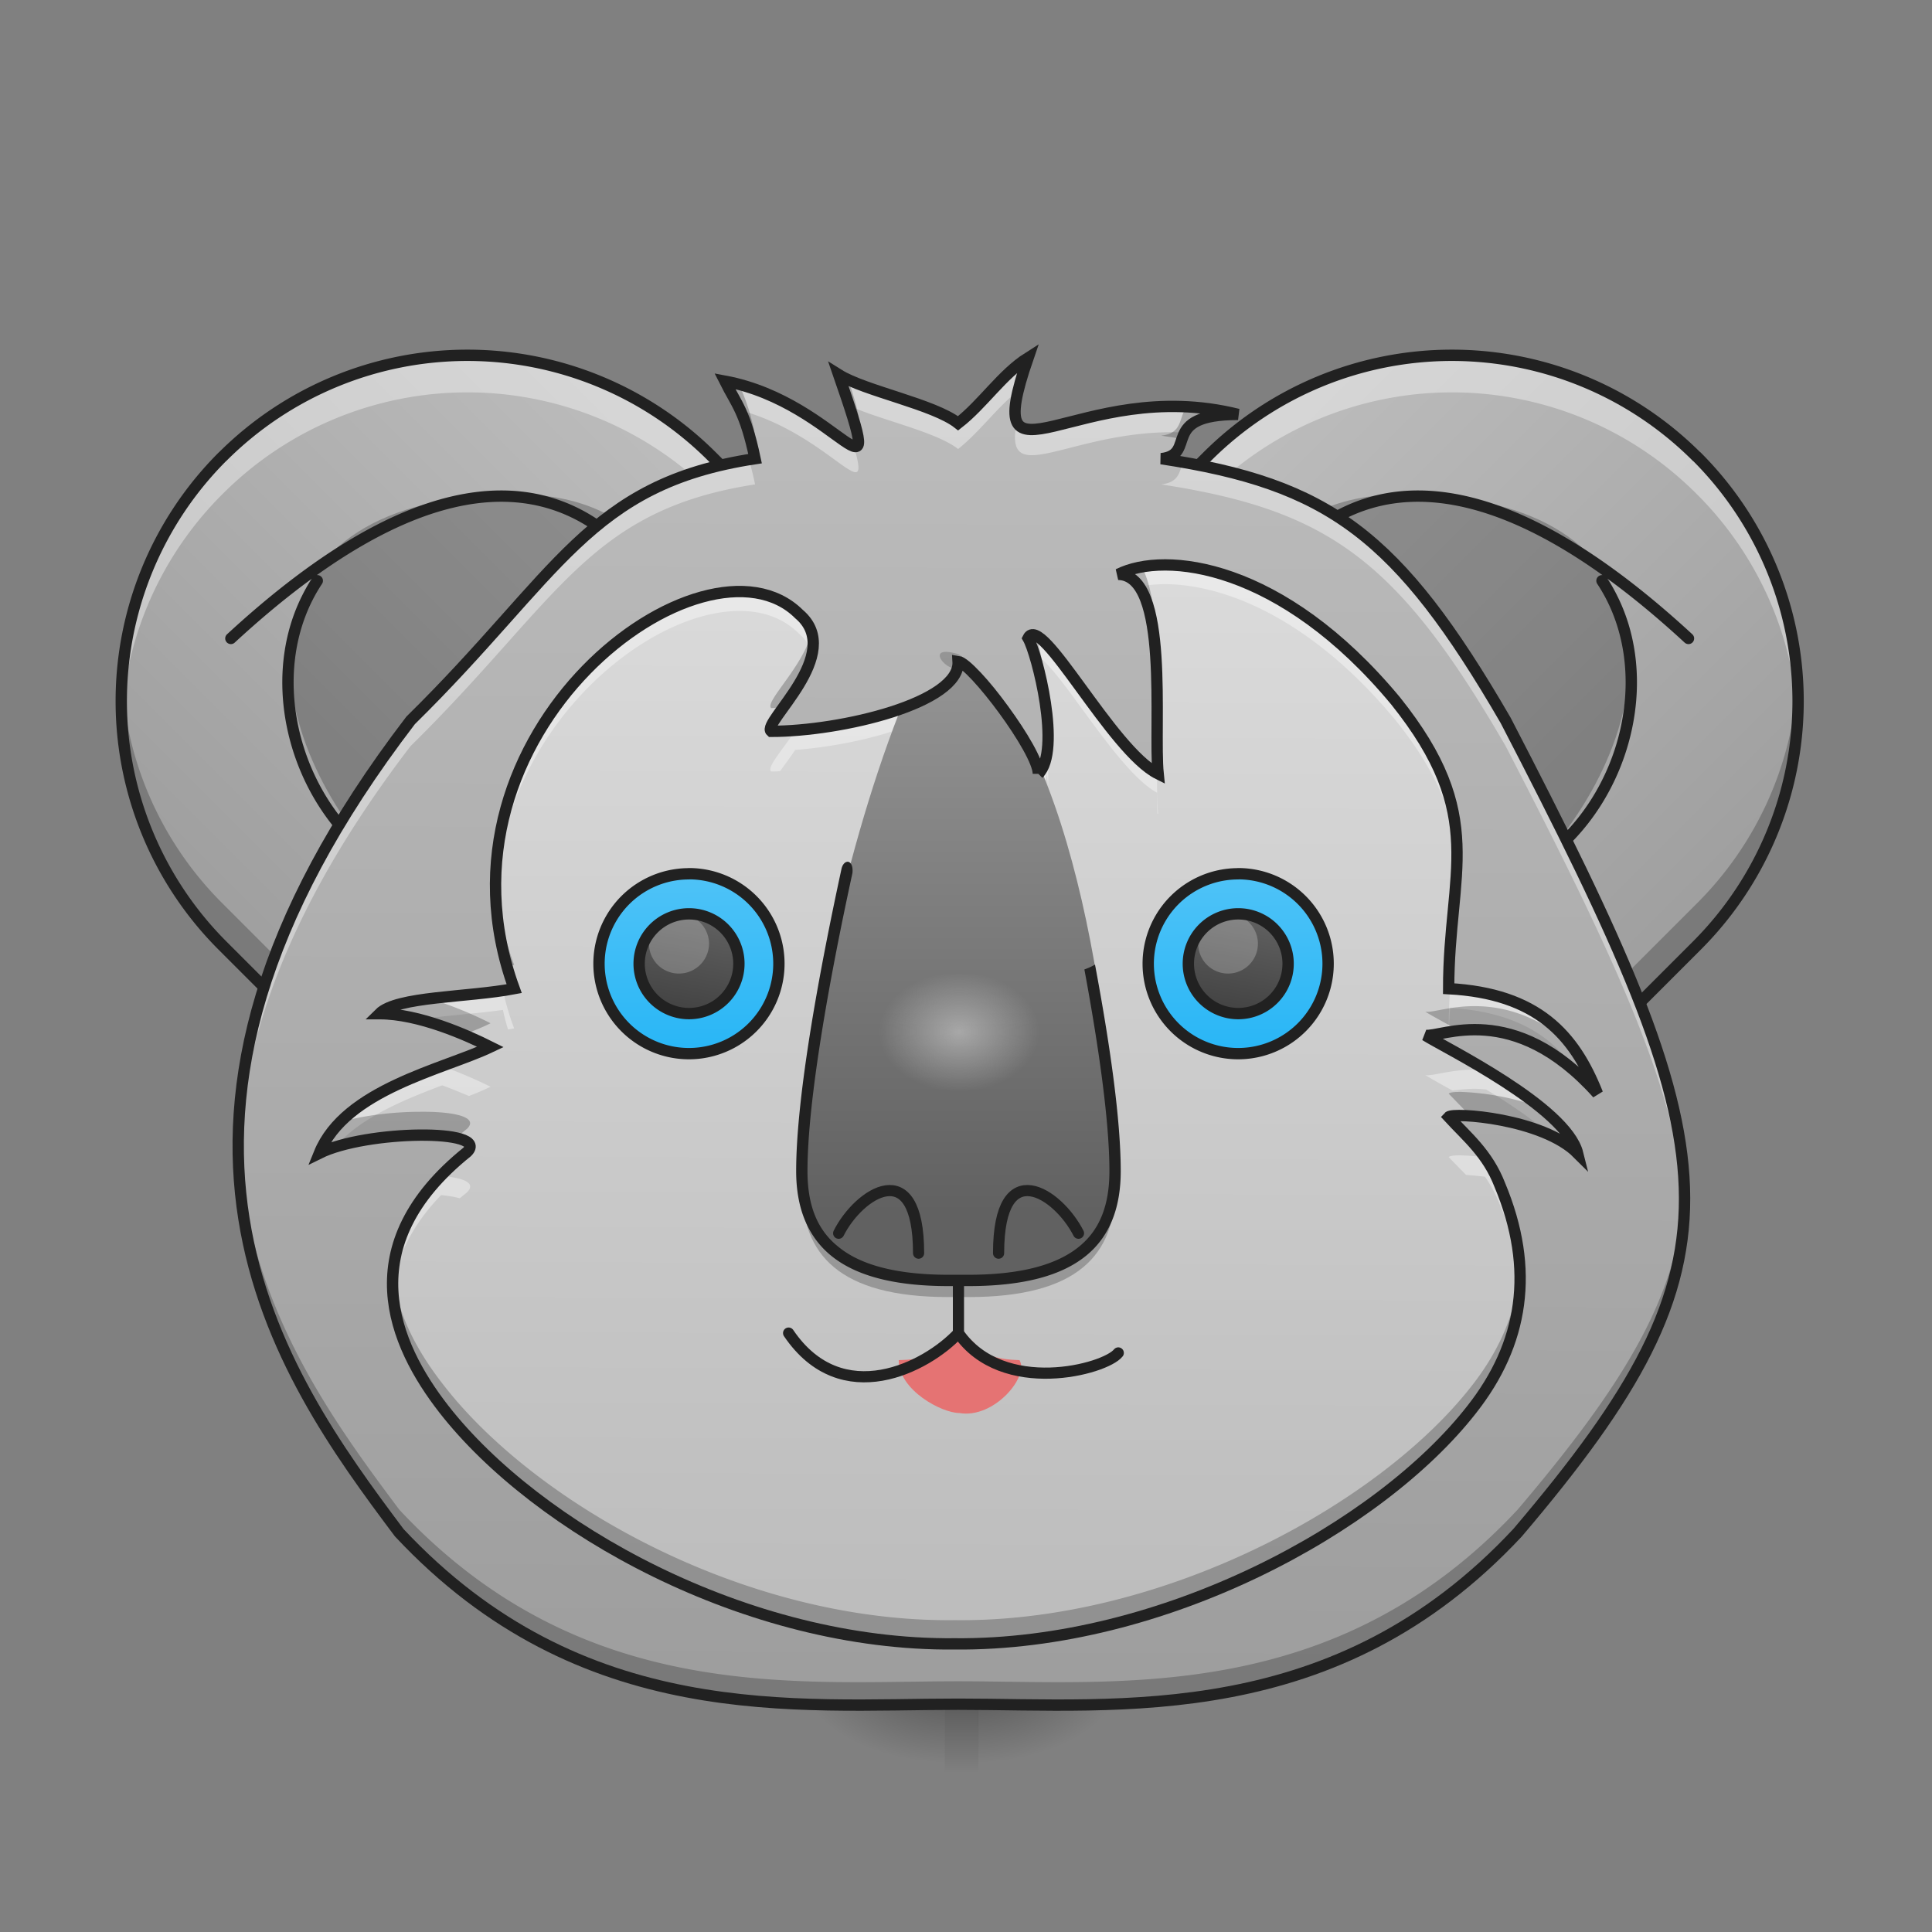 <svg height="22pt" viewBox="0 0 22 22" width="22pt" xmlns="http://www.w3.org/2000/svg" xmlns:xlink="http://www.w3.org/1999/xlink"><rect x="0" y="0" width="22" height="22" fill="#808080" stroke="none"/><linearGradient id="a" gradientUnits="userSpaceOnUse" x1="7.31" x2="7.31" y1="19.417" y2="20.183"><stop offset="0" stop-opacity=".275"/><stop offset="1" stop-opacity="0"/></linearGradient><linearGradient id="b"><stop offset="0" stop-opacity=".314"/><stop offset=".222" stop-opacity=".275"/><stop offset="1" stop-opacity="0"/></linearGradient><radialGradient id="c" cx="450.909" cy="189.579" gradientTransform="matrix(0 -.045 -.081 0 26.384 40.005)" gradientUnits="userSpaceOnUse" r="21.167" xlink:href="#b"/><radialGradient id="d" cx="450.909" cy="189.579" gradientTransform="matrix(0 .045 .081 0 -4.488 -1.171)" gradientUnits="userSpaceOnUse" r="21.167" xlink:href="#b"/><radialGradient id="e" cx="450.909" cy="189.579" gradientTransform="matrix(0 -.045 .081 0 -4.488 40.005)" gradientUnits="userSpaceOnUse" r="21.167" xlink:href="#b"/><radialGradient id="f" cx="450.909" cy="189.579" gradientTransform="matrix(0 .045 -.081 0 26.384 -1.171)" gradientUnits="userSpaceOnUse" r="21.167" xlink:href="#b"/><linearGradient id="g"><stop offset="0" stop-color="#9e9e9e"/><stop offset="1" stop-color="#bdbdbd"/></linearGradient><linearGradient id="h" gradientTransform="matrix(-.044 -.044 -.044 .044 15.17 16.78)" gradientUnits="userSpaceOnUse" x1="19.667" x2="149.667" xlink:href="#g" y1="-105.167" y2="-105.167"/><linearGradient id="i" gradientTransform="matrix(.044 -.044 .044 .044 6.685 16.779)" gradientUnits="userSpaceOnUse" x1="19.667" x2="149.667" xlink:href="#g" y1="-105.167" y2="-105.167"/><linearGradient id="j" gradientTransform="matrix(.01 0 0 .011 .83 .417)" gradientUnits="userSpaceOnUse" x1="960" x2="963.687" xlink:href="#g" y1="1695.118" y2="302.617"/><linearGradient id="k" gradientTransform="matrix(.01 0 0 .011 .83 .417)" gradientUnits="userSpaceOnUse" x1="960" x2="964.294" y1="1615.118" y2="343.52"><stop offset="0" stop-color="#bdbdbd"/><stop offset="1" stop-color="#e0e0e0"/></linearGradient><linearGradient id="l" gradientTransform="matrix(.011 0 -0 .011 0 0)" gradientUnits="userSpaceOnUse" x1="960" x2="960" y1="1255.118" y2="575.118"><stop offset="0" stop-color="#616161"/><stop offset="1" stop-color="#9e9e9e"/></linearGradient><radialGradient id="m" cx="254" cy="74.75" gradientTransform="matrix(.043 0 0 .032 0 9.36)" gradientUnits="userSpaceOnUse" r="21.167"><stop offset="0" stop-color="#fbfbfb" stop-opacity=".392"/><stop offset="1" stop-color="#fbfbfb" stop-opacity="0"/></radialGradient><linearGradient id="n"><stop offset="0" stop-color="#29b6f6"/><stop offset="1" stop-color="#4fc3f7"/></linearGradient><linearGradient id="o" gradientTransform="matrix(-.059 0 0 .064 25.399 6.326)" gradientUnits="userSpaceOnUse" x1="296.333" x2="296.921" xlink:href="#n" y1="87.979" y2="56.229"/><linearGradient id="p"><stop offset="0" stop-color="#424242"/><stop offset="1" stop-color="#616161"/></linearGradient><linearGradient id="q" gradientTransform="matrix(-.033 0 0 .036 17.597 8.391)" gradientUnits="userSpaceOnUse" x1="296.333" x2="291.042" xlink:href="#p" y1="87.979" y2="56.229"/><linearGradient id="r" gradientTransform="matrix(-.059 0 0 .064 31.652 6.326)" gradientUnits="userSpaceOnUse" x1="296.333" x2="296.921" xlink:href="#n" y1="87.979" y2="56.229"/><linearGradient id="s" gradientTransform="matrix(-.033 0 0 .036 23.85 8.391)" gradientUnits="userSpaceOnUse" x1="296.333" x2="291.042" xlink:href="#p" y1="87.979" y2="56.229"/><path d="m10.758 19.418h.383v.766h-.383zm0 0" fill="url(#a)"/><path d="m11.14 19.418h1.532v-.766h-1.532zm0 0" fill="url(#c)"/><path d="m10.758 19.418h-1.535v.766h1.535zm0 0" fill="url(#d)"/><path d="m10.758 19.418h-1.535v-.766h1.535zm0 0" fill="url(#e)"/><path d="m11.14 19.418h1.532v.766h-1.532zm0 0" fill="url(#f)"/><path d="m19.32 5.2a3.942 3.942 0 0 0 -5.574 0l-.93.925a3.942 3.942 0 0 0 5.575 5.574l.93-.93a3.937 3.937 0 0 0 0-5.57zm0 0" fill="url(#h)"/><path d="m20.469 7.742a3.93 3.93 0 0 1 -1.149 3.028l-.93.93a3.935 3.935 0 0 1 -5.574 0 3.93 3.93 0 0 1 -1.148-3.028 3.956 3.956 0 0 0 1.148 2.547 3.935 3.935 0 0 0 5.575 0l.93-.93a3.917 3.917 0 0 0 1.148-2.547zm0 0" fill-opacity=".235"/><path d="m16.535 4.04a3.93 3.93 0 0 1 2.785 1.16 3.932 3.932 0 0 1 1.153 3 3.923 3.923 0 0 0 -1.153-2.575 3.935 3.935 0 0 0 -5.574 0l-.93.93a3.927 3.927 0 0 0 -1.148 2.57 3.94 3.94 0 0 1 1.148-3l.93-.926a3.932 3.932 0 0 1 2.79-1.16zm0 0" fill="#fff" fill-opacity=".392"/><path d="m15.941 5.629c-3.402.031-1.882 5.762-1.64 7.226.07.426-4.649.598-3.614 0 1.02-.707 5.118-1.144 6.856-3.046 1.45-1.586 1.684-4.18-1.602-4.18zm0 0" fill-opacity=".235"/><path d="m13.645 9.242c0-1.64 1.312-5.91 5.582-1.972m.093-2.07a3.942 3.942 0 0 0 -5.574 0l-.93.925a3.942 3.942 0 0 0 5.575 5.574l.93-.93a3.937 3.937 0 0 0 0-5.57zm-1.078 1.413c.656.989.305 2.48-.699 3.196" fill="none" stroke="#212121" stroke-linecap="round" stroke-linejoin="round" stroke-width=".129"/><path d="m2.535 5.2a3.942 3.942 0 0 1 5.574 0l.926.925a3.942 3.942 0 0 1 0 5.574 3.937 3.937 0 0 1 -5.57 0l-.93-.93a3.937 3.937 0 0 1 0-5.57zm0 0" fill="url(#i)"/><path d="m1.387 7.742a3.916 3.916 0 0 0 1.148 3.028l.93.93a3.93 3.93 0 0 0 5.57 0 3.92 3.92 0 0 0 1.152-3.028 3.941 3.941 0 0 1 -1.152 2.547 3.93 3.93 0 0 1 -5.57 0l-.93-.93a3.917 3.917 0 0 1 -1.148-2.547zm0 0" fill-opacity=".235"/><path d="m5.32 4.04a3.923 3.923 0 0 0 -2.785 1.16 3.918 3.918 0 0 0 -1.152 3 3.923 3.923 0 0 1 1.152-2.575 3.935 3.935 0 0 1 5.574 0l.926.93a3.913 3.913 0 0 1 1.152 2.57 3.929 3.929 0 0 0 -1.152-3l-.926-.926a3.932 3.932 0 0 0 -2.789-1.159zm0 0" fill="#fff" fill-opacity=".392"/><path d="m5.914 5.629c3.402.031 1.879 5.762 1.64 7.226-.07.426 4.65.598 3.614 0-1.02-.707-5.117-1.144-6.86-3.046-1.445-1.586-1.68-4.18 1.606-4.18zm0 0" fill-opacity=".235"/><path d="m8.21 9.242c0-1.64-1.312-5.91-5.581-1.972m-.094-2.07a3.942 3.942 0 0 1 5.574 0l.926.925a3.942 3.942 0 0 1 0 5.574 3.937 3.937 0 0 1 -5.57 0l-.93-.93a3.937 3.937 0 0 1 0-5.57zm1.078 1.413c-.656.989-.304 2.48.696 3.196" fill="none" stroke="#212121" stroke-linecap="round" stroke-linejoin="round" stroke-width=".129"/><path d="m9.55 4.266c.575 1.664.02.32-1.296.074.133.265.23.344.344.883-1.903.289-2.23 1.316-3.922 2.98-3.528 4.606-1.492 7.434-.13 9.25 2.079 2.223 4.52 1.953 6.364 1.953h.004c1.84 0 4.293.27 6.367-1.953 2.664-3.133 2.446-4.27-.136-9.25-1.227-2.117-2.016-2.691-3.922-2.98.422-.047-.036-.504.875-.504-1.817-.453-2.965 1.02-2.391-.645-.297.188-.516.528-.797.746-.277-.218-1.062-.367-1.36-.554zm0 0" fill="url(#j)"/><path d="m11.824 8.813c0-.266-.75-1.258-.914-1.282.027.473-1.332.797-2.129.797-.113-.098.852-.883.317-1.336-1.068-1.062-4.309 1.336-3.243 4.266-.53.101-1.335.086-1.535.285.453 0 1 .246 1.266.379-.535.254-1.656.484-1.95 1.21.536-.265 1.95-.28 1.684-.015-1.328 1.067-.843 2.188-.265 2.93 1.054 1.351 3.445 2.695 5.816 2.672 2.367.023 4.836-1.32 5.89-2.672.583-.742.723-1.586.317-2.555-.14-.36-.375-.547-.582-.773.05-.055 1.07.015 1.469.414-.133-.531-1.52-1.207-1.735-1.344.176.031 1-.41 1.961.664-.265-.668-.683-1.14-1.695-1.195 0-1.332.45-1.961-.605-3.278-1.297-1.562-2.625-1.707-3.157-1.44.59.01.399 1.73.454 2.272-.532-.265-1.333-1.847-1.481-1.546.102.175.383 1.28.117 1.546zm0 0" fill="url(#k)"/><path d="m9.14 13.246c-.007.102-.007.195-.007.281 0 .754.418 1.243 1.668 1.243h.226c1.254 0 1.672-.489 1.672-1.243 0-.086-.004-.18-.008-.28-.066.655-.511 1.07-1.664 1.07h-.226c-1.153 0-1.598-.415-1.66-1.07zm0 0" fill-opacity=".235"/><path d="m10.922 16.09c-.195 0-.688-.258-.688-.602.54-.015.391-.16.688-.308.258.086.144.293.687.308.114.184-.289.672-.687.602zm0 0" fill="#e57373"/><path d="m13.27 6.434c-.22 0-.403.039-.536.105.102 0 .18.055.239.14.09-.015.187-.027.297-.027.66.004 1.648.375 2.62 1.547.532.664.68 1.153.7 1.645.015-.57-.09-1.102-.7-1.864-.972-1.171-1.96-1.546-2.62-1.546zm-4.844.304c-1.14-.008-2.848 1.5-2.781 3.457.062-1.851 1.683-3.242 2.78-3.238.262 0 .497.082.673.258.082.07.129.148.148.23a.44.44 0 0 0 -.148-.453.935.935 0 0 0 -.672-.254zm3.332.489c-.02 0-.04.011-.051.039.02.03.043.097.07.187.25.067.926 1.32 1.399 1.574 0 .082 0 .164.004.235l.008.008c-.012-.114-.012-.278-.012-.465-.485-.258-1.188-1.578-1.418-1.578zm-.848.304c.027.426-1.058.727-1.855.79-.153.23-.325.417-.274.464.031 0 .067 0 .102-.004.05-.07.113-.152.172-.242.797-.059 1.883-.363 1.855-.785.164.02.914 1.012.914 1.281a.406.406 0 0 0 .098-.226l.012.136c.007-.11 0-.23-.012-.355a.405.405 0 0 1 -.098.223c0-.266-.75-1.258-.914-1.282zm5.602 3.727c-.008.14-.016.293-.016.453h.004l.012-.234c.754.046 1.175.328 1.449.742.078.07.152.144.23.234-.265-.664-.675-1.133-1.68-1.195zm-10.785.02c-.524.081-1.223.081-1.407.265.149 0 .305.023.457.066.29-.046.649-.066.95-.109.015.074.035.148.058.223l.07-.012a3.04 3.04 0 0 1 -.128-.434zm-.692.863c-.547.203-1.187.468-1.398.992.054-.024.113-.047.18-.07.288-.34.785-.54 1.218-.704.11.04.211.082.305.121a3.1 3.1 0 0 0 .246-.105 5.281 5.281 0 0 0 -.55-.234zm11.754.039c-.281 0-.484.078-.559.062.051.031.165.098.31.176.073-.008.16-.02.25-.02.042 0 .085.004.132.008.254.153.531.336.734.524.121.054.227.12.309.203-.078-.313-.59-.676-1.043-.95-.047-.003-.09-.003-.133-.003zm-.172.976c-.066 0-.113.008-.12.02.066.07.132.136.198.203.063.004.133.012.215.02.063.093.121.195.168.316.14.332.215.648.23.953a2.637 2.637 0 0 0 -.23-1.176 1.472 1.472 0 0 0 -.168-.312 2.342 2.342 0 0 0 -.293-.024zm-11.594.235c-.441.453-.578.91-.55 1.34.027-.364.183-.743.55-1.122.082.008.157.02.211.036.032-.024.059-.047.086-.07.106-.106-.047-.165-.297-.184zm0 0" fill="#fff" fill-opacity=".392"/><path d="m12.734 15.406c-.148.188-1.316.5-1.82-.226v-.684" fill="none" stroke="#212121" stroke-linecap="round" stroke-linejoin="round" stroke-width=".127"/><path d="m10.91 7.531c.016.254-.2.457-.676.598-.652 1.676-1.109 3.95-1.101 5.207.004.758.418 1.246 1.668 1.246h.226c1.254 0 1.672-.488 1.672-1.246 0-1.266-.418-4.977-1.785-5.887-.476-.14-.008.336.008.082h-.008zm0 0" fill="url(#l)"/><path d="m10.914 15.18c-.36.386-1.328.894-1.934 0" fill="none" stroke="#212121" stroke-linecap="round" stroke-linejoin="round" stroke-width=".127"/><path d="m10.852 11.086h.128c.465 0 .844.203.844.457v.453c0 .25-.379.457-.844.457h-.128c-.47 0-.848-.207-.848-.457v-.453c0-.254.379-.457.848-.457zm0 0" fill="url(#m)"/><path d="m13 6.453c-.102.02-.191.05-.266.086.395.008.438.781.442 1.457.004-.531.004-1.219-.176-1.543zm-3.758.75c-.097.39-.539.79-.46.86.042 0 .09-.004.136-.004.168-.235.41-.57.324-.856zm2.516.024c-.02 0-.04.011-.051.039.063.109.195.574.223.976.027-.305-.055-.73-.133-1.004a.087.087 0 0 0 -.04-.011zm1.418 1.007v.305c.004 0 .008.004.011.004a3.334 3.334 0 0 1 -.011-.309zm3.41 1.368c-.016.406-.09.835-.09 1.386h.004c.023-.539.105-.965.086-1.386zm-10.941.347c-.012.336.023.692.128 1.055.028-.008.055-.012.082-.016a3.395 3.395 0 0 1 -.21-1.039zm-.75 1.422c-.262.031-.48.078-.575.172.317 0 .68.117.961.238.114-.043.219-.086.305-.129a4.371 4.371 0 0 0 -.691-.28zm11.894.086c-.281 0-.484.078-.559.063.06.039.2.113.38.214.367-.039.945.008 1.581.72a2.23 2.23 0 0 0 -.32-.579c-.414-.34-.789-.418-1.082-.418zm-.172.977c-.066 0-.113.007-.12.02l.245.253c.34.023.938.14 1.223.426-.043-.164-.207-.344-.418-.52a2.962 2.962 0 0 0 -.93-.18zm-11.836.226c-.293 0-.636.04-.906.117a1.094 1.094 0 0 0 -.238.356c.379-.188 1.207-.25 1.558-.176.04-.035.082-.07.125-.105.133-.133-.152-.196-.539-.192zm12.528 1.762c-.032.488-.22.937-.547 1.355-1.055 1.356-3.524 2.7-5.89 2.672-2.372.028-4.763-1.316-5.817-2.672-.282-.359-.54-.804-.578-1.289-.051.59.246 1.137.578 1.559 1.054 1.351 3.445 2.695 5.816 2.672 2.367.023 4.836-1.32 5.89-2.672.387-.496.579-1.035.548-1.625zm0 0" fill-opacity=".235"/><path d="m11.824 8.812c0-.265-.75-1.257-.914-1.28.028.472-1.332.796-2.129.796-.113-.098.852-.883.317-1.336-1.068-1.062-4.309 1.336-3.243 4.266-.53.101-1.335.086-1.535.285.453 0 1 .246 1.266.379-.535.254-1.656.484-1.95 1.21.536-.265 1.95-.28 1.684-.015-1.328 1.067-.843 2.188-.265 2.93 1.054 1.351 3.445 2.695 5.816 2.672 2.367.023 4.836-1.32 5.89-2.672.583-.742.723-1.586.317-2.555-.14-.36-.375-.547-.582-.773.05-.055 1.07.015 1.469.414-.133-.531-1.52-1.207-1.735-1.344.176.031 1-.41 1.961.664-.265-.668-.683-1.14-1.695-1.195 0-1.332.45-1.961-.605-3.278-1.297-1.562-2.625-1.707-3.157-1.44.59.01.399 1.73.454 2.272-.532-.265-1.333-1.847-1.481-1.546.102.175.383 1.28.117 1.546zm0 0" fill="none" stroke="#212121" stroke-width=".129"/><path d="m11.707 4.074c-.297.188-.516.528-.797.746-.277-.218-1.062-.367-1.36-.554.048.14.087.257.122.355.348.16.992.297 1.238.492.242-.191.442-.472.684-.664a3.69 3.69 0 0 1 .113-.375zm-3.453.266c.066.129.121.215.176.332 1.02.277 1.515 1.16 1.293.41-.16-.047-.676-.594-1.47-.742zm5.121.289c-.992-.008-1.668.441-1.797.176-.16.808.637.062 1.914.12.059-.109.188-.206.606-.206a3.021 3.021 0 0 0 -.723-.09zm-4.848.605c-1.84.305-2.18 1.325-3.851 2.97-1.508 1.968-2 3.608-1.961 4.987.035-1.316.558-2.863 1.96-4.695 1.692-1.664 2.02-2.687 3.923-2.98a3.262 3.262 0 0 0 -.07-.282zm4.946.028c-.047.117-.047.23-.25.254 1.906.293 2.695.863 3.922 2.98 1.285 2.48 1.984 4.004 2.035 5.3.054-1.358-.653-2.925-2.035-5.593-1.172-2.023-1.946-2.637-3.672-2.941zm0 0" fill="#fff" fill-opacity=".392"/><path d="m11.707 4.074c-.035.02-.07.047-.105.074-.047.192-.055.313-.028.387a3.64 3.64 0 0 1 .133-.46zm-2.156.192c.086.25.144.43.183.558.075.012.051-.117-.074-.5a.925.925 0 0 1 -.11-.058zm-1.297.074c.11.215.195.308.285.629.02 0 .04-.004.059-.008a2.358 2.358 0 0 0 -.184-.586c-.055-.012-.105-.027-.16-.035zm5.258.293c-.094.133-.043.3-.29.328.083.012.16.023.239.039.047-.137.125-.281.637-.281a2.95 2.95 0 0 0 -.586-.086zm-10.797 8.281c-.05 1.988 1.012 3.445 1.832 4.54 2.078 2.222 4.52 1.952 6.363 1.952h.004c1.84 0 4.293.27 6.367-1.953 1.332-1.566 1.946-2.637 1.899-3.937-.04 1.187-.657 2.214-1.899 3.675-2.074 2.223-4.527 1.954-6.367 1.954h-.004c-1.844 0-4.285.27-6.363-1.954-.781-1.043-1.79-2.421-1.832-4.277zm0 0" fill-opacity=".235"/><path d="m9.55 4.266c.575 1.664.02.32-1.296.074.133.265.23.344.344.883-1.903.289-2.23 1.316-3.922 2.98-3.528 4.606-1.492 7.434-.13 9.25 2.079 2.223 4.52 1.953 6.364 1.953h.004c1.84 0 4.293.27 6.367-1.953 2.664-3.133 2.446-4.27-.136-9.25-1.227-2.117-2.016-2.691-3.922-2.98.422-.047-.035-.504.875-.504-1.817-.453-2.965 1.02-2.391-.645-.297.188-.516.528-.797.746-.277-.218-1.062-.367-1.36-.554zm0 0" fill="none" stroke="#212121" stroke-width=".129"/><path d="m7.844 9.95a1.024 1.024 0 1 0 .002 2.048 1.024 1.024 0 0 0 -.002-2.049zm0 0" fill="url(#o)"/><path d="m7.844 10.406a.568.568 0 1 0 .57.566.568.568 0 0 0 -.57-.566zm0 0" fill="url(#q)"/><path d="m7.844 9.95a1.024 1.024 0 1 0 .002 2.048 1.024 1.024 0 0 0 -.002-2.049zm0 0" fill="none" stroke="#212121" stroke-linecap="round" stroke-linejoin="round" stroke-width=".129"/><path d="m7.73 10.406a.34.34 0 0 0 0 .68.343.343 0 0 0 .344-.34.343.343 0 0 0 -.344-.34zm0 0" fill="#fff" fill-opacity=".235"/><path d="m7.844 10.406a.568.568 0 1 0 .57.566.568.568 0 0 0 -.57-.566zm0 0" fill="none" stroke="#212121" stroke-linecap="round" stroke-linejoin="round" stroke-width=".129"/><path d="m14.098 9.95a1.024 1.024 0 1 0 .002 2.048 1.024 1.024 0 0 0 -.002-2.049zm0 0" fill="url(#r)"/><path d="m14.098 10.406a.568.568 0 1 0 .57.566.568.568 0 0 0 -.57-.566zm0 0" fill="url(#s)"/><path d="m14.098 9.95a1.024 1.024 0 1 0 .002 2.048 1.024 1.024 0 0 0 -.002-2.049zm0 0" fill="none" stroke="#212121" stroke-linecap="round" stroke-linejoin="round" stroke-width=".129"/><path d="m13.984 10.406a.34.34 0 1 0 0 .68.34.34 0 0 0 0-.68zm0 0" fill="#fff" fill-opacity=".235"/><path d="m14.098 10.406a.568.568 0 1 0 .57.566.568.568 0 0 0 -.57-.566zm0 0" fill="none" stroke="#212121" stroke-linecap="round" stroke-linejoin="round" stroke-width=".129"/><path d="m10.46 14.27c0-1.137-.683-.68-.91-.227m1.821.227c0-1.137.68-.68.91-.227" fill="none" stroke="#212121" stroke-linecap="round" stroke-linejoin="round" stroke-width=".127"/><path d="m9.652 9.813c-.027 0-.058.027-.07.082-.266 1.23-.516 2.613-.516 3.44 0 .392.114.727.391.958.277.23.711.352 1.344.352h.226c.637 0 1.07-.122 1.348-.352.277-.23.387-.566.387-.957 0-.59-.125-1.457-.293-2.352a.676.676 0 0 1 -.121.055c.164.883.285 1.73.285 2.297 0 .367-.098.656-.34.855-.246.204-.648.325-1.266.325h-.226c-.617 0-1.02-.121-1.262-.325-.246-.199-.344-.488-.344-.855 0-.8.246-2.172.512-3.395.008-.086-.02-.125-.055-.129zm0 0" fill="#212121"/></svg>